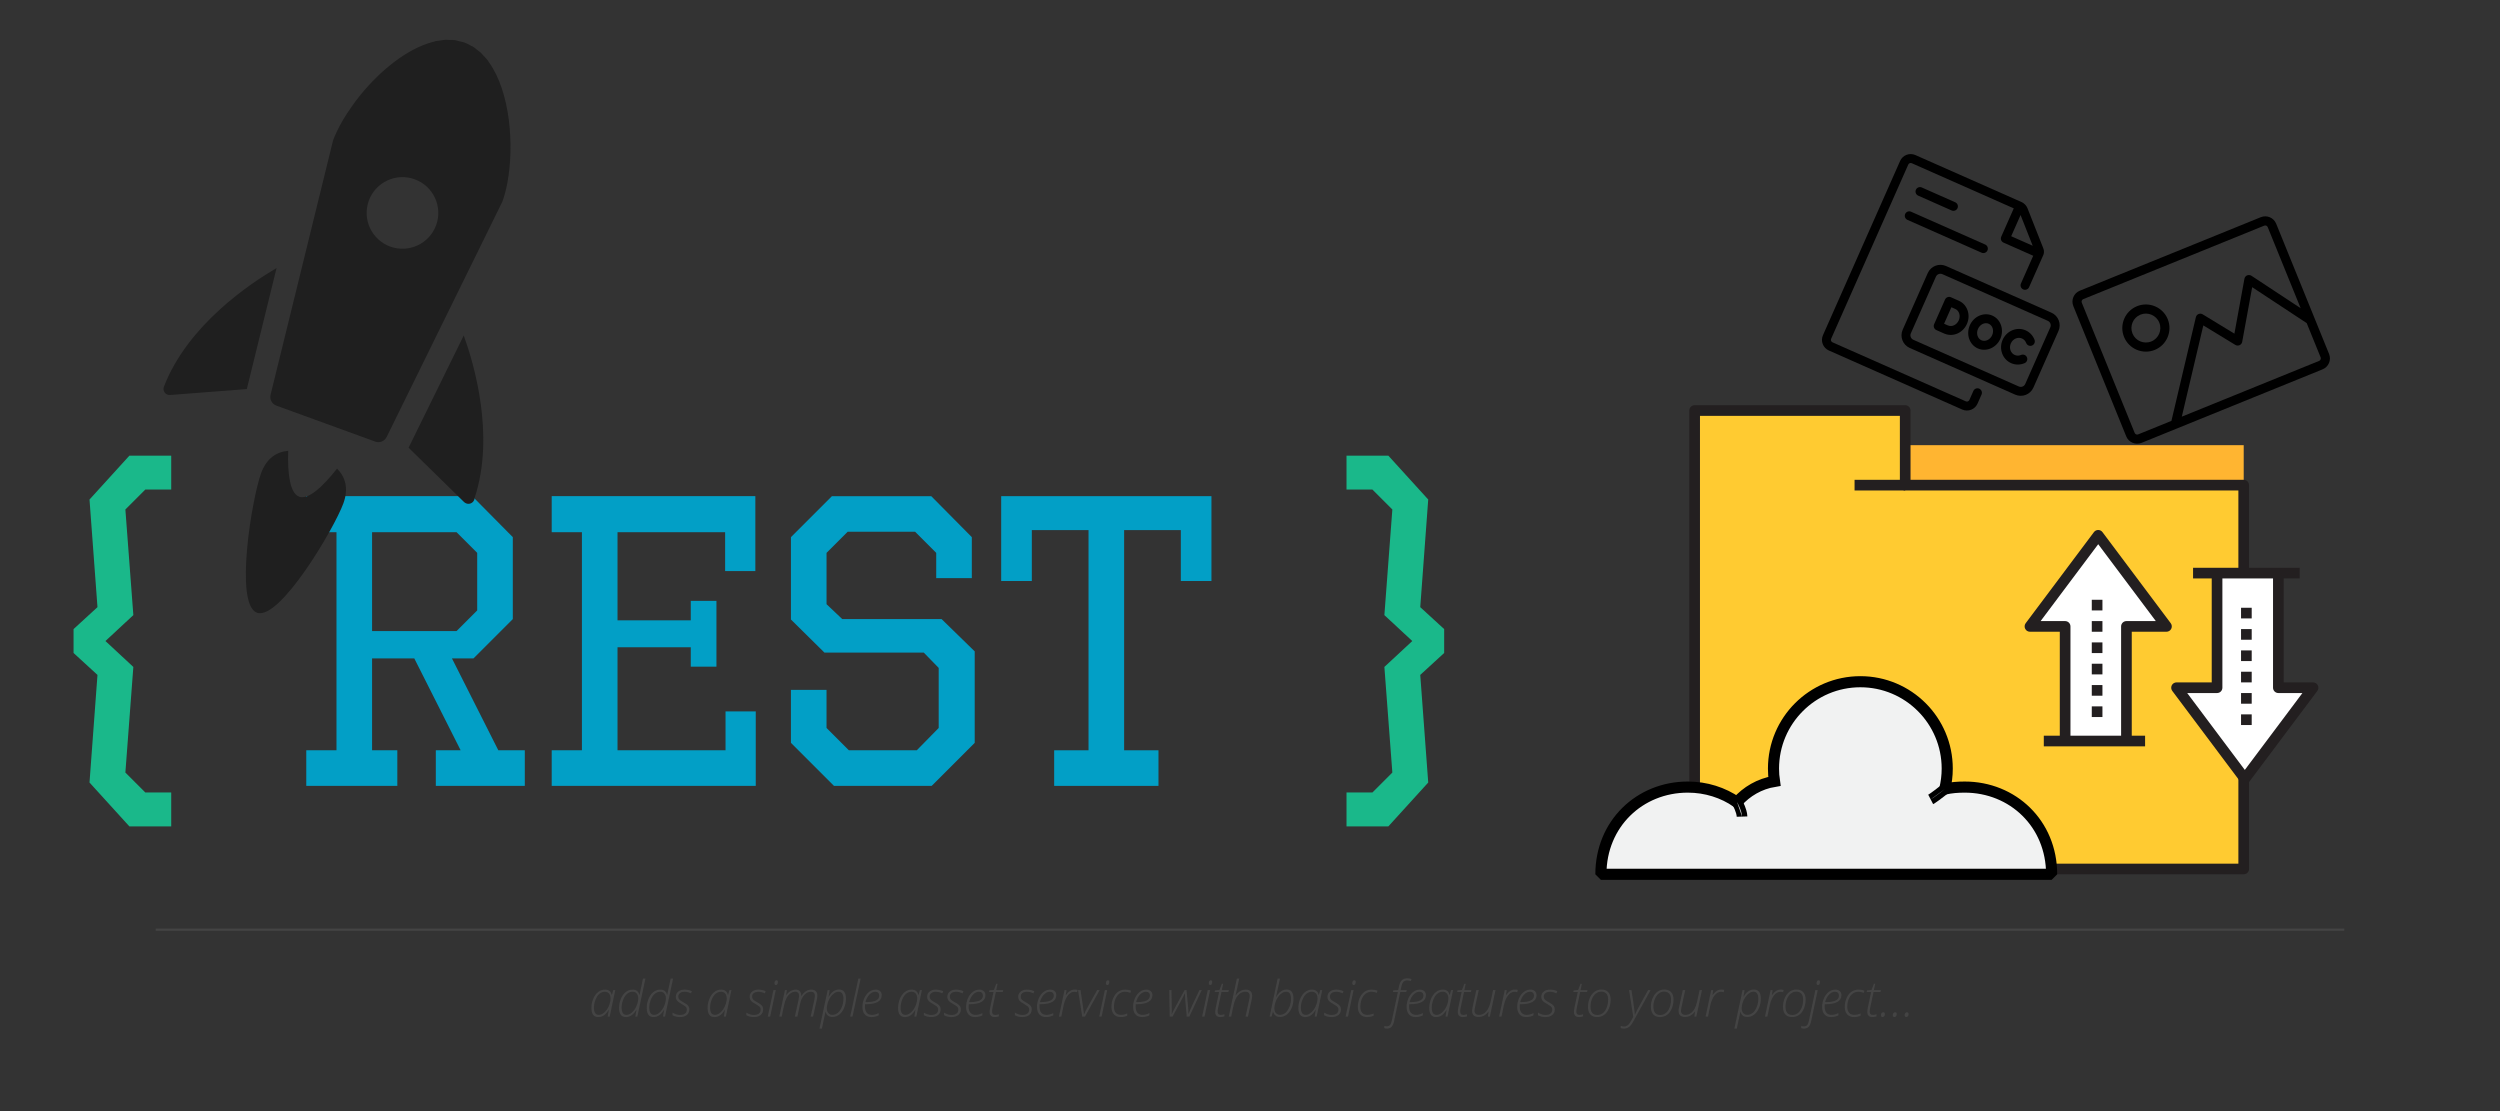 <?xml version="1.0" encoding="UTF-8" standalone="no"?><!DOCTYPE svg PUBLIC "-//W3C//DTD SVG 1.1//EN" "http://www.w3.org/Graphics/SVG/1.1/DTD/svg11.dtd"><svg width="100%" height="100%" viewBox="0 0 900 400" version="1.1" xmlns="http://www.w3.org/2000/svg" xmlns:xlink="http://www.w3.org/1999/xlink" xml:space="preserve" xmlns:serif="http://www.serif.com/" style="fill-rule:evenodd;clip-rule:evenodd;stroke-linecap:square;stroke-miterlimit:1.414;"><rect x="0" y="0" width="900" height="400" fill="#333333" stroke="none"/><g><g id="rest-smaller"><path d="M61.638,164.046l0,12.197l-9.327,0l-7.174,7.174l2.869,38.025l-10.043,9.327l10.043,9.327l-2.869,38.025l7.174,7.174l9.327,0l0,12.197l-15.067,0l-14.348,-15.784l2.87,-38.742l-8.61,-7.892l0,-8.61l8.61,-7.892l-2.87,-38.743l14.348,-15.783l15.067,0Z" style="fill:#1ab88a;"/><path d="M484.744,164.046l0,12.197l9.327,0l7.174,7.174l-2.87,38.025l10.045,9.327l-10.045,9.327l2.87,38.025l-7.174,7.174l-9.327,0l0,12.197l15.066,0l14.35,-15.784l-2.87,-38.742l8.609,-7.892l0,-8.61l-8.609,-7.892l2.87,-38.743l-14.35,-15.783l-15.066,0Z" style="fill:#1ab88a;"/><path d="M184.61,193.369l0,29.503l-14.156,14.155l-7.748,0l16.688,33.078l9.536,0l0,12.815l-32.035,0l0,-12.815l8.94,0l-16.689,-33.078l-15.197,0l0,33.078l9.089,0l0,12.815l-32.782,0l0,-12.815l10.878,0l0,-78.524l-10.878,0l0,-12.963l59.751,0l14.603,14.751Zm-50.661,-1.788l0,35.612l30.396,0l7.45,-7.45l0,-20.711l-7.45,-7.451l-30.396,0Z" style="fill:#029fc6;fill-rule:nonzero;"/><path d="M271.924,205.587l-10.877,0l0,-14.006l-38.74,0l0,31.737l26.373,0l0,-7.003l9.238,0l0,23.692l-9.238,0l0,-7.003l-26.373,0l0,37.101l38.889,0l0,-14.005l10.878,0l0,26.82l-73.458,0l0,-12.815l10.877,0l0,-78.524l-10.877,0l0,-12.963l73.308,0l0,26.969Z" style="fill:#029fc6;fill-rule:nonzero;"/><path d="M349.853,193.369l0,14.751l-12.814,0l0,-9.088l-7.599,-7.6l-24.288,0l-7.599,7.6l0,18.475l5.662,5.365l35.761,0l11.92,11.622l0,32.93l-15.497,15.496l-35.164,0l-15.496,-15.496l0,-19.073l12.814,0l0,13.709l8.046,8.045l24.437,0l7.897,-8.045l0,-21.606l-5.364,-5.513l-35.761,0l-12.069,-11.92l0,-29.652l14.751,-14.751l35.761,0l14.602,14.751Z" style="fill:#029fc6;fill-rule:nonzero;"/><path d="M436.125,209.164l-11.026,0l0,-18.328l-20.413,0l0,79.269l12.367,0l0,12.815l-37.549,0l0,-12.815l12.368,0l0,-79.269l-20.414,0l0,18.328l-11.026,0l0,-30.546l75.693,0l0,30.546Z" style="fill:#029fc6;fill-rule:nonzero;"/></g><g id="rocket"><path d="M99.561,96.496c-9.42,5.488 -32.014,20.525 -40.555,42.725c-0.269,0.701 -0.158,1.498 0.283,2.103c0.264,0.35 0.624,0.609 1.018,0.753c0.288,0.106 0.605,0.144 0.922,0.125l27.645,-2.141c0.024,-0.091 0.019,-0.187 0.048,-0.274l10.639,-43.291Z" style="fill:#1f1f1f;fill-rule:nonzero;"/><path d="M170.867,179.267c7.446,-22.57 -0.298,-48.52 -3.918,-58.492l-19.771,40.224c-0.024,0.067 -0.058,0.1 -0.091,0.168l19.944,19.54c0.225,0.226 0.504,0.394 0.787,0.499c0.038,0.029 0.067,0.039 0.077,0.039c1.142,0.413 2.41,-0.178 2.823,-1.311c0.096,-0.226 0.129,-0.451 0.149,-0.667Z" style="fill:#1f1f1f;fill-rule:nonzero;"/><path d="M182.653,65.822c2.502,-13.338 1.1,-32.633 -6.64,-43.426c-0.187,-0.25 -0.336,-0.533 -0.513,-0.773c-0.471,-0.6 -0.985,-1.104 -1.493,-1.637c-0.308,-0.327 -0.601,-0.716 -0.918,-1.023c-0.364,-0.331 -0.768,-0.576 -1.142,-0.883c-0.523,-0.423 -1.042,-0.884 -1.604,-1.244c-0.264,-0.163 -0.571,-0.259 -0.835,-0.403c-0.739,-0.413 -1.484,-0.826 -2.29,-1.119c-0.581,-0.211 -1.181,-0.302 -1.791,-0.446c-0.523,-0.125 -1.042,-0.312 -1.584,-0.399c-0.845,-0.11 -1.705,-0.11 -2.579,-0.105c-0.297,0 -0.59,-0.053 -0.893,-0.039c-0.701,0.039 -1.392,0.183 -2.088,0.288c-0.499,0.077 -0.979,0.092 -1.474,0.202c-0.298,0.062 -0.595,0.187 -0.903,0.264c-9.275,2.377 -18.868,10.231 -26.007,18.94c-1.2,1.45 -2.295,2.939 -3.332,4.417c-2.175,3.087 -4.028,6.16 -5.372,9.055c-0.505,1.066 -0.937,2.098 -1.302,3.102l-22.454,91.398c-0.485,1.676 0.413,3.438 2.04,4.033l35.61,12.953c1.642,0.6 3.461,-0.177 4.162,-1.771l41.621,-84.653c0.715,-1.969 1.306,-4.239 1.781,-6.731Zm-42.173,22.944c-6.687,-2.434 -10.139,-9.828 -7.705,-16.52c2.434,-6.688 9.832,-10.14 16.535,-7.697c6.678,2.435 10.135,9.828 7.701,16.516c-2.444,6.683 -9.838,10.126 -16.531,7.701Z" style="fill:#1f1f1f;fill-rule:nonzero;"/><path d="M121.343,168.69c-5.19,6.611 -10.351,11.316 -13.635,10.116c-3.293,-1.2 -4.23,-8.109 -3.956,-16.521c-4.287,0.404 -7.821,2.756 -9.78,8.128c-3.264,8.974 -9.659,47.166 -1.469,50.157c8.186,2.972 27.851,-30.39 31.116,-39.364c1.949,-5.372 0.739,-9.448 -2.276,-12.516Z" style="fill:#1f1f1f;fill-rule:nonzero;"/></g><g><rect x="685.873" y="160.261" width="121.861" height="17.271" style="fill:#ffb531;fill-rule:nonzero;"/><path d="M685.873,174.653l0,-26.867l-75.803,0l0,165.041l197.665,0l0,-138.174l-121.862,0Z" style="fill:#ffcb31;fill-rule:nonzero;"/><path d="M685.873,174.653l1.92,0l0,-26.867c0,-0.505 -0.205,-0.999 -0.563,-1.357c-0.357,-0.357 -0.852,-0.562 -1.357,-0.562l-75.803,0c-0.505,0 -1,0.205 -1.357,0.562c-0.357,0.358 -0.562,0.852 -0.562,1.357l0,165.041c0,0.505 0.205,0.999 0.562,1.356c0.357,0.358 0.852,0.563 1.357,0.563l197.664,0c0.506,0 1,-0.205 1.357,-0.563c0.358,-0.357 0.562,-0.851 0.562,-1.356l0,-138.174c0,-0.505 -0.204,-0.999 -0.562,-1.357c-0.357,-0.357 -0.851,-0.562 -1.356,-0.562l-121.862,0l0,1.919l1.92,0l-1.92,0l0,1.919l119.942,0l0,134.336l-193.826,0l0,-125.345l0,-11.199l0,-24.659l71.965,0l0,24.948c0,0.506 0.205,1 0.562,1.357c0.357,0.357 0.852,0.562 1.357,0.562l0,-1.919Z" style="fill:#231f20;fill-rule:nonzero;"/><path d="M685.873,172.734l-18.231,0l0,3.838l18.231,0" style="fill:#231f20;fill-rule:nonzero;"/><path d="M765.515,266.769l0,-41.26l14.413,0l-24.575,-32.796l-24.573,32.796l12.666,0l0,41.26" style="fill:#fff;fill-rule:nonzero;"/><path d="M767.434,266.769l0,-39.341l12.494,0c0.729,0 1.391,-0.409 1.716,-1.061c0.327,-0.651 0.257,-1.426 -0.18,-2.009l-24.575,-32.796c-0.361,-0.482 -0.933,-0.768 -1.536,-0.768c-0.602,0 -1.174,0.286 -1.536,0.768l-24.573,32.796c-0.436,0.583 -0.506,1.358 -0.18,2.009c0.325,0.652 0.988,1.061 1.716,1.061l10.746,0l0,39.341l3.839,0l0,-41.26c0,-0.505 -0.205,-1 -0.563,-1.357c-0.357,-0.358 -0.851,-0.562 -1.356,-0.562l-8.83,0l20.737,-27.676l20.739,27.675l-10.577,0.001c-0.506,0 -1,0.204 -1.357,0.562c-0.357,0.357 -0.562,0.852 -0.562,1.357l0,41.26l3.838,0Z" style="fill:#231f20;fill-rule:nonzero;"/><path d="M798.139,206.318l0,41.26l-14.585,0l24.575,32.796l24.573,-32.796l-12.494,0l0,-41.26" style="fill:#fff;fill-rule:nonzero;"/><path d="M796.22,206.318l0,39.341l-12.666,0c-0.729,0 -1.391,0.409 -1.716,1.061c-0.327,0.651 -0.257,1.426 0.18,2.009l24.575,32.795c0.361,0.483 0.933,0.769 1.536,0.769c0.602,0 1.174,-0.286 1.536,-0.769l24.572,-32.795c0.437,-0.583 0.507,-1.358 0.181,-2.009c-0.326,-0.652 -0.988,-1.061 -1.716,-1.061l-10.575,0l0,-39.341l-3.838,0l0,41.26c0,0.505 0.205,1 0.562,1.357c0.358,0.357 0.852,0.562 1.357,0.562l8.658,0l-20.737,27.676l-20.739,-27.676l10.749,0c0.505,0 0.999,-0.205 1.357,-0.562c0.357,-0.357 0.562,-0.852 0.562,-1.357l0,-41.26l-3.838,0Z" style="fill:#231f20;fill-rule:nonzero;"/><path d="M789.503,208.237l38.382,0l0,-3.838l-38.382,0" style="fill:#231f20;fill-rule:nonzero;"/><path d="M735.769,268.688l36.463,0l0,-3.838l-36.463,0" style="fill:#231f20;fill-rule:nonzero;"/><path d="M810.613,261.011l0,-3.838l-3.838,0l0,3.838l3.838,0Zm0,-7.675l0,-3.839l-3.838,0l0,3.839l3.838,0Zm0,-7.677l0,-3.838l-3.838,0l0,3.838l3.838,0Zm0,-7.676l0,-3.838l-3.838,0l0,3.838l3.838,0Zm0,-7.677l0,-3.838l-3.838,0l0,3.838l3.838,0Zm0,-7.676l0,-3.838l-3.838,0l0,3.838l3.838,0Z" style="fill:#231f20;fill-rule:nonzero;"/><path d="M756.879,258.133l0,-3.838l-3.839,0l0,3.838l3.839,0Zm0,-7.676l0,-3.838l-3.839,0l0,3.838l3.839,0Zm0,-7.676l0,-3.839l-3.839,0l0,3.839l3.839,0Zm0,-7.677l0,-3.838l-3.839,0l0,3.838l3.839,0Zm0,-7.676l0,-3.838l-3.839,0l0,3.838l3.839,0Zm0,-7.676l0,-3.838l-3.839,0l0,3.838l3.839,0Z" style="fill:#231f20;fill-rule:nonzero;"/><g><path d="M607.596,283.352c6.588,0 12.696,1.976 17.74,5.462c3.422,-3.891 8.125,-6.637 13.461,-7.525c-0.222,-1.497 -0.337,-3.036 -0.337,-4.594c0,-17.27 14.002,-31.276 31.27,-31.276c17.269,0 31.273,13.994 31.273,31.266c0,2.548 -0.315,5.017 -0.889,7.385c2.311,-0.547 4.724,-0.718 7.206,-0.718c17.271,0 31.269,13.162 31.269,31.394l-162.265,0c0,-18.232 13.998,-31.394 31.272,-31.394Z" style="fill:#f1f2f2;fill-rule:nonzero;stroke:#000;stroke-width:4px;"/><path d="M698.914,282.573c0,0 -0.055,0.045 -0.16,0.128c-0.366,0.291 -1.31,1.037 -2.284,1.769c-0.486,0.366 -0.979,0.729 -1.404,1.024c-0.211,0.148 -0.405,0.279 -0.566,0.382c-0.16,0.103 -0.291,0.179 -0.346,0.207l1.773,3.404c0.25,-0.131 0.483,-0.275 0.739,-0.441c0.444,-0.289 0.941,-0.643 1.454,-1.019c1.53,-1.125 3.184,-2.45 3.195,-2.459l-2.401,-2.995Z" style="fill-rule:nonzero;"/><path d="M623.68,289.72c0.025,0.042 0.423,0.739 0.803,1.637c0.19,0.448 0.375,0.946 0.509,1.421c0.136,0.475 0.215,0.93 0.224,1.258l3.837,-0.122c-0.028,-0.796 -0.185,-1.544 -0.386,-2.245c-0.303,-1.049 -0.714,-1.993 -1.051,-2.695c-0.338,-0.702 -0.604,-1.158 -0.623,-1.191l-3.313,1.937Z" style="fill-rule:nonzero;"/></g><path d="M700.114,284.07c0,0 -3.821,3.063 -5.073,3.715" style="fill:#d1d3d4;fill-rule:nonzero;"/><path d="M625.336,288.751c0,0 1.726,2.953 1.798,5.224" style="fill:#d1d3d4;fill-rule:nonzero;"/></g></g><rect id="hr" x="56.06" y="334.281" width="787.881" height="0.786" style="fill:#444;"/><path id="slogan-auth" d="M217.775,356.265c1.36,0 2.177,0.642 2.453,1.925l0.052,0l0.519,-1.775l0.703,0l-2.013,9.554l-0.72,0l0.395,-2.409l-0.053,0c-0.492,0.832 -1.04,1.471 -1.643,1.916c-0.604,0.446 -1.298,0.668 -2.083,0.668c-1.647,0 -2.47,-1.095 -2.47,-3.287c0,-1.154 0.22,-2.256 0.659,-3.304c0.44,-1.049 1.027,-1.859 1.762,-2.431c0.736,-0.571 1.549,-0.857 2.439,-0.857Zm-2.188,9.088c0.521,0 1.041,-0.181 1.56,-0.545c0.519,-0.363 0.984,-0.849 1.397,-1.459c0.414,-0.609 0.728,-1.283 0.945,-2.021c0.217,-0.738 0.325,-1.362 0.325,-1.872c0,-0.463 -0.076,-0.878 -0.228,-1.244c-0.152,-0.366 -0.378,-0.656 -0.677,-0.87c-0.299,-0.214 -0.671,-0.321 -1.116,-0.321c-0.727,0 -1.383,0.241 -1.969,0.721c-0.586,0.481 -1.066,1.2 -1.441,2.158c-0.375,0.958 -0.563,1.911 -0.563,2.861c0,0.89 0.147,1.545 0.44,1.964c0.293,0.419 0.735,0.628 1.327,0.628Z" style="fill:#444;fill-rule:nonzero;"/><path d="M227.733,356.265c1.348,0 2.165,0.642 2.453,1.925l0.035,0c0.07,-0.386 0.489,-2.352 1.257,-5.897l0.87,0l-2.901,13.676l-0.72,0l0.395,-2.409l-0.053,0c-1.013,1.723 -2.256,2.584 -3.726,2.584c-1.647,0 -2.47,-1.095 -2.47,-3.287c0,-1.131 0.21,-2.215 0.628,-3.252c0.419,-1.037 0.998,-1.853 1.736,-2.447c0.739,-0.595 1.571,-0.893 2.496,-0.893Zm-2.188,9.088c0.521,0 1.044,-0.183 1.569,-0.549c0.524,-0.366 0.993,-0.858 1.406,-1.477c0.413,-0.618 0.725,-1.294 0.936,-2.03c0.211,-0.735 0.316,-1.349 0.316,-1.841c0,-0.738 -0.18,-1.329 -0.54,-1.771c-0.36,-0.442 -0.854,-0.664 -1.481,-0.664c-0.727,0 -1.383,0.244 -1.969,0.73c-0.586,0.486 -1.066,1.197 -1.441,2.131c-0.375,0.935 -0.563,1.894 -0.563,2.879c0,1.728 0.589,2.592 1.767,2.592Z" style="fill:#444;fill-rule:nonzero;"/><path d="M237.691,356.265c1.348,0 2.165,0.642 2.453,1.925l0.035,0c0.07,-0.386 0.489,-2.352 1.257,-5.897l0.87,0l-2.901,13.676l-0.72,0l0.395,-2.409l-0.053,0c-1.013,1.723 -2.256,2.584 -3.726,2.584c-1.647,0 -2.47,-1.095 -2.47,-3.287c0,-1.131 0.21,-2.215 0.628,-3.252c0.419,-1.037 0.998,-1.853 1.736,-2.447c0.739,-0.595 1.571,-0.893 2.496,-0.893Zm-2.188,9.088c0.521,0 1.044,-0.183 1.569,-0.549c0.524,-0.366 0.993,-0.858 1.406,-1.477c0.413,-0.618 0.725,-1.294 0.936,-2.03c0.211,-0.735 0.316,-1.349 0.316,-1.841c0,-0.738 -0.18,-1.329 -0.54,-1.771c-0.36,-0.442 -0.854,-0.664 -1.481,-0.664c-0.727,0 -1.383,0.244 -1.969,0.73c-0.586,0.486 -1.066,1.197 -1.441,2.131c-0.375,0.935 -0.563,1.894 -0.563,2.879c0,1.728 0.589,2.592 1.767,2.592Z" style="fill:#444;fill-rule:nonzero;"/><path d="M248.159,363.376c0,0.844 -0.302,1.516 -0.905,2.017c-0.604,0.501 -1.424,0.751 -2.461,0.751c-1.014,0 -1.907,-0.219 -2.681,-0.659l0,-0.94c0.434,0.269 0.882,0.477 1.345,0.624c0.463,0.146 0.897,0.22 1.301,0.22c0.808,0 1.427,-0.169 1.854,-0.506c0.428,-0.337 0.642,-0.816 0.642,-1.437c0,-0.246 -0.046,-0.463 -0.136,-0.65c-0.091,-0.188 -0.238,-0.368 -0.44,-0.541c-0.202,-0.173 -0.59,-0.423 -1.164,-0.751c-0.868,-0.469 -1.453,-0.895 -1.758,-1.279c-0.305,-0.384 -0.457,-0.851 -0.457,-1.402c0,-0.75 0.288,-1.364 0.866,-1.841c0.577,-0.478 1.337,-0.717 2.28,-0.717c0.44,0 0.904,0.052 1.393,0.154c0.49,0.103 0.901,0.239 1.235,0.409l-0.307,0.773c-0.797,-0.375 -1.571,-0.562 -2.321,-0.562c-0.679,0 -1.224,0.155 -1.634,0.466c-0.411,0.31 -0.616,0.715 -0.616,1.213c0,0.322 0.05,0.58 0.15,0.773c0.099,0.193 0.277,0.394 0.531,0.602c0.255,0.208 0.605,0.432 1.051,0.672c0.668,0.37 1.141,0.673 1.419,0.91c0.279,0.237 0.484,0.491 0.615,0.76c0.132,0.27 0.198,0.583 0.198,0.941Z" style="fill:#444;fill-rule:nonzero;"/><path d="M259.594,356.265c1.359,0 2.177,0.642 2.452,1.925l0.053,0l0.518,-1.775l0.703,0l-2.012,9.554l-0.721,0l0.395,-2.409l-0.052,0c-0.492,0.832 -1.04,1.471 -1.644,1.916c-0.603,0.446 -1.298,0.668 -2.083,0.668c-1.646,0 -2.47,-1.095 -2.47,-3.287c0,-1.154 0.22,-2.256 0.66,-3.304c0.439,-1.049 1.026,-1.859 1.762,-2.431c0.735,-0.571 1.548,-0.857 2.439,-0.857Zm-2.189,9.088c0.522,0 1.042,-0.181 1.56,-0.545c0.519,-0.363 0.985,-0.849 1.398,-1.459c0.413,-0.609 0.728,-1.283 0.945,-2.021c0.216,-0.738 0.325,-1.362 0.325,-1.872c0,-0.463 -0.076,-0.878 -0.229,-1.244c-0.152,-0.366 -0.378,-0.656 -0.676,-0.87c-0.299,-0.214 -0.671,-0.321 -1.117,-0.321c-0.726,0 -1.382,0.241 -1.968,0.721c-0.586,0.481 -1.067,1.2 -1.442,2.158c-0.375,0.958 -0.562,1.911 -0.562,2.861c0,0.89 0.146,1.545 0.439,1.964c0.293,0.419 0.735,0.628 1.327,0.628Z" style="fill:#444;fill-rule:nonzero;"/><path d="M274.737,363.376c0,0.844 -0.301,1.516 -0.905,2.017c-0.603,0.501 -1.424,0.751 -2.461,0.751c-1.014,0 -1.907,-0.219 -2.681,-0.659l0,-0.94c0.434,0.269 0.882,0.477 1.345,0.624c0.463,0.146 0.897,0.22 1.301,0.22c0.809,0 1.427,-0.169 1.854,-0.506c0.428,-0.337 0.642,-0.816 0.642,-1.437c0,-0.246 -0.045,-0.463 -0.136,-0.65c-0.091,-0.188 -0.238,-0.368 -0.44,-0.541c-0.202,-0.173 -0.59,-0.423 -1.164,-0.751c-0.867,-0.469 -1.453,-0.895 -1.758,-1.279c-0.305,-0.384 -0.457,-0.851 -0.457,-1.402c0,-0.75 0.289,-1.364 0.866,-1.841c0.577,-0.478 1.337,-0.717 2.28,-0.717c0.44,0 0.904,0.052 1.394,0.154c0.489,0.103 0.9,0.239 1.234,0.409l-0.307,0.773c-0.797,-0.375 -1.571,-0.562 -2.321,-0.562c-0.679,0 -1.224,0.155 -1.634,0.466c-0.41,0.31 -0.616,0.715 -0.616,1.213c0,0.322 0.05,0.58 0.15,0.773c0.099,0.193 0.277,0.394 0.532,0.602c0.254,0.208 0.605,0.432 1.05,0.672c0.668,0.37 1.141,0.673 1.419,0.91c0.279,0.237 0.484,0.491 0.616,0.76c0.131,0.27 0.197,0.583 0.197,0.941Z" style="fill:#444;fill-rule:nonzero;"/><path d="M277.269,365.969l-0.862,0l2.031,-9.554l0.843,0l-2.012,9.554Zm1.546,-12.006c0,-0.323 0.065,-0.58 0.194,-0.774c0.129,-0.193 0.304,-0.29 0.527,-0.29c0.334,0 0.501,0.211 0.501,0.633c0,0.334 -0.064,0.598 -0.193,0.791c-0.129,0.193 -0.296,0.29 -0.501,0.29c-0.17,0 -0.301,-0.057 -0.391,-0.171c-0.091,-0.115 -0.137,-0.274 -0.137,-0.479Z" style="fill:#444;fill-rule:nonzero;"/><path d="M286.163,365.969l1.292,-5.924c0.147,-0.733 0.22,-1.207 0.22,-1.424c0,-1.066 -0.451,-1.6 -1.354,-1.6c-0.621,0 -1.207,0.198 -1.758,0.594c-0.55,0.395 -1.016,0.947 -1.397,1.656c-0.381,0.709 -0.674,1.55 -0.879,2.523l-0.879,4.175l-0.861,0l2.03,-9.554l0.703,0l-0.29,1.846l0.053,0c0.469,-0.663 1,-1.161 1.595,-1.495c0.595,-0.334 1.217,-0.501 1.868,-0.501c0.621,0 1.098,0.197 1.432,0.589c0.334,0.393 0.51,0.964 0.528,1.714l0.053,0c0.451,-0.756 0.981,-1.328 1.59,-1.718c0.61,-0.39 1.26,-0.585 1.952,-0.585c0.685,0 1.22,0.181 1.604,0.541c0.383,0.36 0.575,0.877 0.575,1.551c0,0.17 -0.007,0.336 -0.022,0.497c-0.014,0.161 -0.072,0.511 -0.171,1.05l-1.336,6.065l-0.879,0l1.31,-5.977c0.146,-0.703 0.219,-1.219 0.219,-1.547c0,-0.451 -0.126,-0.801 -0.378,-1.05c-0.252,-0.249 -0.6,-0.374 -1.045,-0.374c-0.92,0 -1.733,0.403 -2.439,1.209c-0.707,0.805 -1.2,1.868 -1.481,3.186l-0.958,4.553l-0.897,0Z" style="fill:#444;fill-rule:nonzero;"/><path d="M299.681,366.109c-1.348,0 -2.165,-0.641 -2.452,-1.925l-0.036,0c-0.076,0.422 -0.512,2.458 -1.309,6.109l-0.87,0l2.953,-13.878l0.721,0l-0.396,2.408l0.053,0c0.533,-0.896 1.106,-1.553 1.718,-1.969c0.612,-0.416 1.282,-0.624 2.008,-0.624c0.791,0 1.401,0.271 1.828,0.813c0.428,0.542 0.642,1.37 0.642,2.483c0,1.143 -0.211,2.23 -0.633,3.261c-0.422,1.031 -1,1.843 -1.736,2.435c-0.735,0.591 -1.566,0.887 -2.491,0.887Zm2.197,-9.088c-0.51,0 -1.02,0.172 -1.529,0.514c-0.51,0.343 -0.983,0.834 -1.42,1.473c-0.436,0.638 -0.76,1.334 -0.971,2.087c-0.211,0.753 -0.316,1.364 -0.316,1.833c0,0.732 0.18,1.319 0.54,1.762c0.36,0.442 0.854,0.663 1.481,0.663c0.727,0 1.386,-0.246 1.978,-0.738c0.591,-0.492 1.072,-1.205 1.441,-2.14c0.369,-0.935 0.554,-1.888 0.554,-2.861c0,-1.728 -0.586,-2.593 -1.758,-2.593Z" style="fill:#444;fill-rule:nonzero;"/><path d="M306.896,365.969l-0.826,0l2.936,-13.676l0.826,0l-2.936,13.676Z" style="fill:#444;fill-rule:nonzero;"/><path d="M313.699,366.144c-1.013,0 -1.804,-0.32 -2.373,-0.962c-0.568,-0.642 -0.852,-1.537 -0.852,-2.685c0,-1.061 0.208,-2.077 0.624,-3.05c0.416,-0.973 0.988,-1.746 1.718,-2.32c0.729,-0.574 1.534,-0.862 2.413,-0.862c0.667,0 1.201,0.179 1.599,0.537c0.399,0.357 0.598,0.843 0.598,1.459c0,1.06 -0.479,1.869 -1.437,2.425c-0.958,0.557 -2.381,0.835 -4.267,0.835l-0.29,0c-0.036,0.258 -0.053,0.545 -0.053,0.862c0,0.966 0.217,1.703 0.65,2.21c0.434,0.507 1.058,0.76 1.872,0.76c0.774,0 1.582,-0.213 2.426,-0.641l0,0.826c-0.82,0.404 -1.696,0.606 -2.628,0.606Zm1.424,-9.123c-0.768,0 -1.481,0.339 -2.14,1.015c-0.659,0.677 -1.135,1.581 -1.428,2.712l0.43,0c3.03,0 4.544,-0.791 4.544,-2.373c0,-0.393 -0.127,-0.716 -0.382,-0.971c-0.255,-0.255 -0.596,-0.383 -1.024,-0.383Z" style="fill:#444;fill-rule:nonzero;"/><path d="M328.166,356.265c1.359,0 2.177,0.642 2.452,1.925l0.053,0l0.518,-1.775l0.704,0l-2.013,9.554l-0.721,0l0.396,-2.409l-0.053,0c-0.492,0.832 -1.04,1.471 -1.644,1.916c-0.603,0.446 -1.297,0.668 -2.083,0.668c-1.646,0 -2.469,-1.095 -2.469,-3.287c0,-1.154 0.219,-2.256 0.659,-3.304c0.439,-1.049 1.027,-1.859 1.762,-2.431c0.735,-0.571 1.548,-0.857 2.439,-0.857Zm-2.188,9.088c0.521,0 1.041,-0.181 1.56,-0.545c0.518,-0.363 0.984,-0.849 1.397,-1.459c0.413,-0.609 0.728,-1.283 0.945,-2.021c0.217,-0.738 0.325,-1.362 0.325,-1.872c0,-0.463 -0.076,-0.878 -0.228,-1.244c-0.153,-0.366 -0.378,-0.656 -0.677,-0.87c-0.299,-0.214 -0.671,-0.321 -1.116,-0.321c-0.727,0 -1.383,0.241 -1.969,0.721c-0.586,0.481 -1.067,1.2 -1.442,2.158c-0.375,0.958 -0.562,1.911 -0.562,2.861c0,0.89 0.146,1.545 0.439,1.964c0.293,0.419 0.736,0.628 1.328,0.628Z" style="fill:#444;fill-rule:nonzero;"/><path d="M338.634,363.376c0,0.844 -0.302,1.516 -0.905,2.017c-0.604,0.501 -1.424,0.751 -2.461,0.751c-1.014,0 -1.908,-0.219 -2.681,-0.659l0,-0.94c0.434,0.269 0.882,0.477 1.345,0.624c0.463,0.146 0.896,0.22 1.3,0.22c0.809,0 1.427,-0.169 1.855,-0.506c0.428,-0.337 0.642,-0.816 0.642,-1.437c0,-0.246 -0.046,-0.463 -0.137,-0.65c-0.091,-0.188 -0.237,-0.368 -0.439,-0.541c-0.202,-0.173 -0.591,-0.423 -1.165,-0.751c-0.867,-0.469 -1.453,-0.895 -1.758,-1.279c-0.304,-0.384 -0.457,-0.851 -0.457,-1.402c0,-0.75 0.289,-1.364 0.866,-1.841c0.577,-0.478 1.338,-0.717 2.281,-0.717c0.439,0 0.904,0.052 1.393,0.154c0.489,0.103 0.901,0.239 1.235,0.409l-0.308,0.773c-0.797,-0.375 -1.57,-0.562 -2.32,-0.562c-0.68,0 -1.225,0.155 -1.635,0.466c-0.41,0.31 -0.615,0.715 -0.615,1.213c0,0.322 0.05,0.58 0.149,0.773c0.1,0.193 0.277,0.394 0.532,0.602c0.255,0.208 0.605,0.432 1.05,0.672c0.668,0.37 1.141,0.673 1.42,0.91c0.278,0.237 0.483,0.491 0.615,0.76c0.132,0.27 0.198,0.583 0.198,0.941Z" style="fill:#444;fill-rule:nonzero;"/><path d="M345.902,363.376c0,0.844 -0.301,1.516 -0.905,2.017c-0.603,0.501 -1.424,0.751 -2.461,0.751c-1.014,0 -1.907,-0.219 -2.681,-0.659l0,-0.94c0.434,0.269 0.882,0.477 1.345,0.624c0.463,0.146 0.897,0.22 1.301,0.22c0.809,0 1.427,-0.169 1.854,-0.506c0.428,-0.337 0.642,-0.816 0.642,-1.437c0,-0.246 -0.045,-0.463 -0.136,-0.65c-0.091,-0.188 -0.237,-0.368 -0.44,-0.541c-0.202,-0.173 -0.59,-0.423 -1.164,-0.751c-0.867,-0.469 -1.453,-0.895 -1.758,-1.279c-0.305,-0.384 -0.457,-0.851 -0.457,-1.402c0,-0.75 0.289,-1.364 0.866,-1.841c0.577,-0.478 1.337,-0.717 2.28,-0.717c0.44,0 0.904,0.052 1.394,0.154c0.489,0.103 0.9,0.239 1.234,0.409l-0.307,0.773c-0.797,-0.375 -1.571,-0.562 -2.321,-0.562c-0.679,0 -1.224,0.155 -1.634,0.466c-0.41,0.31 -0.616,0.715 -0.616,1.213c0,0.322 0.05,0.58 0.15,0.773c0.1,0.193 0.277,0.394 0.532,0.602c0.255,0.208 0.605,0.432 1.05,0.672c0.668,0.37 1.141,0.673 1.419,0.91c0.279,0.237 0.484,0.491 0.616,0.76c0.131,0.27 0.197,0.583 0.197,0.941Z" style="fill:#444;fill-rule:nonzero;"/><path d="M351.026,366.144c-1.013,0 -1.804,-0.32 -2.373,-0.962c-0.568,-0.642 -0.852,-1.537 -0.852,-2.685c0,-1.061 0.208,-2.077 0.624,-3.05c0.416,-0.973 0.989,-1.746 1.718,-2.32c0.73,-0.574 1.534,-0.862 2.413,-0.862c0.668,0 1.201,0.179 1.599,0.537c0.399,0.357 0.598,0.843 0.598,1.459c0,1.06 -0.479,1.869 -1.437,2.425c-0.958,0.557 -2.38,0.835 -4.267,0.835l-0.29,0c-0.035,0.258 -0.053,0.545 -0.053,0.862c0,0.966 0.217,1.703 0.65,2.21c0.434,0.507 1.058,0.76 1.873,0.76c0.773,0 1.582,-0.213 2.425,-0.641l0,0.826c-0.82,0.404 -1.696,0.606 -2.628,0.606Zm1.424,-9.123c-0.767,0 -1.481,0.339 -2.14,1.015c-0.659,0.677 -1.135,1.581 -1.428,2.712l0.43,0c3.03,0 4.544,-0.791 4.544,-2.373c0,-0.393 -0.127,-0.716 -0.382,-0.971c-0.255,-0.255 -0.596,-0.383 -1.024,-0.383Z" style="fill:#444;fill-rule:nonzero;"/><path d="M361.16,356.415l-0.158,0.712l-2.487,0l-1.187,5.581c-0.129,0.58 -0.193,1.06 -0.193,1.441c0,0.815 0.369,1.222 1.107,1.222c0.399,0 0.844,-0.076 1.336,-0.229l0,0.756c-0.592,0.164 -1.09,0.246 -1.494,0.246c-0.58,0 -1.028,-0.159 -1.345,-0.479c-0.316,-0.319 -0.474,-0.783 -0.474,-1.393c0,-0.427 0.085,-1.031 0.255,-1.81l1.133,-5.335l-1.599,0l0.123,-0.589l1.617,-0.149l0.852,-2.224l0.484,0l-0.484,2.25l2.514,0Z" style="fill:#444;fill-rule:nonzero;"/><path d="M371.417,363.376c0,0.844 -0.302,1.516 -0.905,2.017c-0.604,0.501 -1.424,0.751 -2.461,0.751c-1.014,0 -1.907,-0.219 -2.681,-0.659l0,-0.94c0.434,0.269 0.882,0.477 1.345,0.624c0.463,0.146 0.896,0.22 1.301,0.22c0.808,0 1.426,-0.169 1.854,-0.506c0.428,-0.337 0.642,-0.816 0.642,-1.437c0,-0.246 -0.046,-0.463 -0.137,-0.65c-0.09,-0.188 -0.237,-0.368 -0.439,-0.541c-0.202,-0.173 -0.59,-0.423 -1.165,-0.751c-0.867,-0.469 -1.453,-0.895 -1.757,-1.279c-0.305,-0.384 -0.457,-0.851 -0.457,-1.402c0,-0.75 0.288,-1.364 0.865,-1.841c0.578,-0.478 1.338,-0.717 2.281,-0.717c0.44,0 0.904,0.052 1.393,0.154c0.489,0.103 0.901,0.239 1.235,0.409l-0.308,0.773c-0.796,-0.375 -1.57,-0.562 -2.32,-0.562c-0.68,0 -1.224,0.155 -1.635,0.466c-0.41,0.31 -0.615,0.715 -0.615,1.213c0,0.322 0.05,0.58 0.15,0.773c0.099,0.193 0.276,0.394 0.531,0.602c0.255,0.208 0.605,0.432 1.051,0.672c0.668,0.37 1.141,0.673 1.419,0.91c0.278,0.237 0.483,0.491 0.615,0.76c0.132,0.27 0.198,0.583 0.198,0.941Z" style="fill:#444;fill-rule:nonzero;"/><path d="M376.541,366.144c-1.014,0 -1.805,-0.32 -2.373,-0.962c-0.568,-0.642 -0.853,-1.537 -0.853,-2.685c0,-1.061 0.208,-2.077 0.624,-3.05c0.416,-0.973 0.989,-1.746 1.719,-2.32c0.729,-0.574 1.533,-0.862 2.412,-0.862c0.668,0 1.201,0.179 1.6,0.537c0.398,0.357 0.598,0.843 0.598,1.459c0,1.06 -0.479,1.869 -1.437,2.425c-0.958,0.557 -2.381,0.835 -4.268,0.835l-0.29,0c-0.035,0.258 -0.052,0.545 -0.052,0.862c0,0.966 0.216,1.703 0.65,2.21c0.434,0.507 1.058,0.76 1.872,0.76c0.774,0 1.582,-0.213 2.426,-0.641l0,0.826c-0.82,0.404 -1.696,0.606 -2.628,0.606Zm1.424,-9.123c-0.768,0 -1.481,0.339 -2.14,1.015c-0.659,0.677 -1.136,1.581 -1.429,2.712l0.431,0c3.029,0 4.544,-0.791 4.544,-2.373c0,-0.393 -0.127,-0.716 -0.382,-0.971c-0.255,-0.255 -0.596,-0.383 -1.024,-0.383Z" style="fill:#444;fill-rule:nonzero;"/><path d="M386.842,356.248c0.404,0 0.764,0.041 1.081,0.123l-0.185,0.817c-0.275,-0.088 -0.606,-0.132 -0.993,-0.132c-0.551,0 -1.075,0.188 -1.573,0.563c-0.498,0.375 -0.946,0.937 -1.345,1.687c-0.398,0.75 -0.691,1.562 -0.879,2.435l-0.879,4.228l-0.861,0l2.03,-9.554l0.703,0l-0.254,1.793l0.052,0c0.428,-0.551 0.788,-0.948 1.081,-1.191c0.293,-0.243 0.605,-0.432 0.936,-0.567c0.331,-0.135 0.693,-0.202 1.086,-0.202Z" style="fill:#444;fill-rule:nonzero;"/><path d="M389.61,365.969l-1.511,-9.554l0.887,0l0.95,6.46c0.152,0.967 0.249,1.711 0.29,2.232l0.052,0c0.299,-0.674 0.677,-1.424 1.134,-2.25l3.568,-6.442l0.897,0l-5.273,9.554l-0.994,0Z" style="fill:#444;fill-rule:nonzero;"/><path d="M396.58,365.969l-0.861,0l2.03,-9.554l0.844,0l-2.013,9.554Zm1.547,-12.006c0,-0.323 0.064,-0.58 0.193,-0.774c0.129,-0.193 0.305,-0.29 0.528,-0.29c0.334,0 0.501,0.211 0.501,0.633c0,0.334 -0.065,0.598 -0.194,0.791c-0.129,0.193 -0.296,0.29 -0.501,0.29c-0.17,0 -0.3,-0.057 -0.391,-0.171c-0.091,-0.115 -0.136,-0.274 -0.136,-0.479Z" style="fill:#444;fill-rule:nonzero;"/><path d="M403.418,366.144c-1.02,0 -1.824,-0.323 -2.413,-0.971c-0.588,-0.647 -0.883,-1.545 -0.883,-2.694c0,-1.131 0.215,-2.19 0.646,-3.177c0.431,-0.987 1.012,-1.74 1.745,-2.259c0.732,-0.518 1.582,-0.778 2.549,-0.778c0.785,0 1.491,0.126 2.118,0.378l-0.246,0.791c-0.627,-0.275 -1.266,-0.413 -1.916,-0.413c-0.756,0 -1.437,0.226 -2.044,0.677c-0.606,0.451 -1.082,1.102 -1.428,1.951c-0.346,0.85 -0.519,1.787 -0.519,2.813c0,0.926 0.216,1.639 0.646,2.14c0.431,0.501 1.042,0.751 1.833,0.751c0.416,0 0.801,-0.038 1.156,-0.114c0.354,-0.076 0.739,-0.211 1.155,-0.404l0,0.808c-0.679,0.334 -1.479,0.501 -2.399,0.501Z" style="fill:#444;fill-rule:nonzero;"/><path d="M411.144,366.144c-1.014,0 -1.805,-0.32 -2.373,-0.962c-0.569,-0.642 -0.853,-1.537 -0.853,-2.685c0,-1.061 0.208,-2.077 0.624,-3.05c0.416,-0.973 0.989,-1.746 1.718,-2.32c0.73,-0.574 1.534,-0.862 2.413,-0.862c0.668,0 1.201,0.179 1.599,0.537c0.399,0.357 0.598,0.843 0.598,1.459c0,1.06 -0.479,1.869 -1.437,2.425c-0.958,0.557 -2.38,0.835 -4.267,0.835l-0.29,0c-0.035,0.258 -0.053,0.545 -0.053,0.862c0,0.966 0.217,1.703 0.651,2.21c0.433,0.507 1.057,0.76 1.872,0.76c0.773,0 1.582,-0.213 2.425,-0.641l0,0.826c-0.82,0.404 -1.696,0.606 -2.627,0.606Zm1.423,-9.123c-0.767,0 -1.481,0.339 -2.14,1.015c-0.659,0.677 -1.135,1.581 -1.428,2.712l0.431,0c3.029,0 4.544,-0.791 4.544,-2.373c0,-0.393 -0.128,-0.716 -0.383,-0.971c-0.255,-0.255 -0.596,-0.383 -1.024,-0.383Z" style="fill:#444;fill-rule:nonzero;"/><path d="M427.219,365.969l-0.528,-6.03c-0.082,-1.312 -0.123,-2.091 -0.123,-2.338l-0.052,0c-0.2,0.539 -0.621,1.389 -1.266,2.549l-3.129,5.819l-1.028,0l-0.176,-9.554l0.809,0l0.114,7.216l-0.027,1.38l0.053,0c0.358,-0.786 0.797,-1.656 1.319,-2.611l3.278,-5.985l0.677,0l0.562,5.985c0.082,0.862 0.123,1.732 0.123,2.611l0.053,0l0.211,-0.537l0.888,-2.074l2.812,-5.985l0.844,0l-4.465,9.554l-0.949,0Z" style="fill:#444;fill-rule:nonzero;"/><path d="M433.626,365.969l-0.861,0l2.03,-9.554l0.844,0l-2.013,9.554Zm1.547,-12.006c0,-0.323 0.064,-0.58 0.193,-0.774c0.129,-0.193 0.305,-0.29 0.528,-0.29c0.334,0 0.501,0.211 0.501,0.633c0,0.334 -0.065,0.598 -0.194,0.791c-0.129,0.193 -0.296,0.29 -0.501,0.29c-0.17,0 -0.3,-0.057 -0.391,-0.171c-0.091,-0.115 -0.136,-0.274 -0.136,-0.479Z" style="fill:#444;fill-rule:nonzero;"/><path d="M442.371,356.415l-0.158,0.712l-2.487,0l-1.187,5.581c-0.129,0.58 -0.193,1.06 -0.193,1.441c0,0.815 0.369,1.222 1.107,1.222c0.399,0 0.844,-0.076 1.336,-0.229l0,0.756c-0.592,0.164 -1.09,0.246 -1.494,0.246c-0.58,0 -1.028,-0.159 -1.345,-0.479c-0.316,-0.319 -0.474,-0.783 -0.474,-1.393c0,-0.427 0.085,-1.031 0.254,-1.81l1.134,-5.335l-1.599,0l0.123,-0.589l1.617,-0.149l0.852,-2.224l0.484,0l-0.484,2.25l2.514,0Z" style="fill:#444;fill-rule:nonzero;"/><path d="M448.4,365.969l1.31,-6.082c0.123,-0.539 0.185,-0.997 0.185,-1.372c0,-0.468 -0.128,-0.834 -0.383,-1.098c-0.255,-0.264 -0.649,-0.396 -1.182,-0.396c-0.656,0 -1.273,0.197 -1.85,0.589c-0.577,0.393 -1.063,0.944 -1.459,1.653c-0.396,0.709 -0.699,1.546 -0.91,2.513l-0.896,4.193l-0.861,0l2.917,-13.676l0.844,0l-0.756,3.612c-0.257,1.172 -0.451,1.989 -0.58,2.452l0.053,0c0.457,-0.662 1.003,-1.176 1.639,-1.542c0.636,-0.366 1.308,-0.55 2.017,-0.55c0.727,0 1.289,0.191 1.688,0.572c0.398,0.381 0.597,0.917 0.597,1.608c0,0.41 -0.07,0.944 -0.21,1.6l-1.301,5.924l-0.862,0Z" style="fill:#444;fill-rule:nonzero;"/><path d="M460.802,366.109c-0.662,0 -1.207,-0.173 -1.635,-0.518c-0.428,-0.346 -0.712,-0.832 -0.853,-1.459l-0.052,0l-0.484,1.837l-0.703,0l2.874,-13.676l0.835,0c-0.767,3.68 -1.242,5.88 -1.424,6.6l0.053,0c0.545,-0.914 1.128,-1.586 1.749,-2.017c0.621,-0.43 1.298,-0.646 2.03,-0.646c1.647,0 2.47,1.099 2.47,3.296c0,1.19 -0.223,2.303 -0.668,3.34c-0.445,1.037 -1.034,1.837 -1.766,2.399c-0.733,0.563 -1.541,0.844 -2.426,0.844Zm2.197,-9.088c-0.533,0 -1.061,0.181 -1.582,0.541c-0.521,0.36 -0.992,0.857 -1.411,1.49c-0.419,0.632 -0.731,1.321 -0.936,2.065c-0.205,0.744 -0.307,1.348 -0.307,1.811c0,0.755 0.187,1.349 0.562,1.779c0.375,0.431 0.862,0.646 1.459,0.646c0.727,0 1.383,-0.243 1.969,-0.729c0.586,-0.486 1.066,-1.204 1.441,-2.153c0.375,-0.95 0.563,-1.902 0.563,-2.857c0,-0.891 -0.144,-1.545 -0.431,-1.964c-0.287,-0.419 -0.729,-0.629 -1.327,-0.629Z" style="fill:#444;fill-rule:nonzero;"/><path d="M472.28,356.265c1.36,0 2.177,0.642 2.452,1.925l0.053,0l0.519,-1.775l0.703,0l-2.013,9.554l-0.721,0l0.396,-2.409l-0.053,0c-0.492,0.832 -1.04,1.471 -1.643,1.916c-0.604,0.446 -1.298,0.668 -2.083,0.668c-1.647,0 -2.47,-1.095 -2.47,-3.287c0,-1.154 0.22,-2.256 0.659,-3.304c0.44,-1.049 1.027,-1.859 1.762,-2.431c0.736,-0.571 1.549,-0.857 2.439,-0.857Zm-2.188,9.088c0.521,0 1.041,-0.181 1.56,-0.545c0.518,-0.363 0.984,-0.849 1.397,-1.459c0.413,-0.609 0.728,-1.283 0.945,-2.021c0.217,-0.738 0.325,-1.362 0.325,-1.872c0,-0.463 -0.076,-0.878 -0.228,-1.244c-0.153,-0.366 -0.378,-0.656 -0.677,-0.87c-0.299,-0.214 -0.671,-0.321 -1.116,-0.321c-0.727,0 -1.383,0.241 -1.969,0.721c-0.586,0.481 -1.066,1.2 -1.441,2.158c-0.375,0.958 -0.563,1.911 -0.563,2.861c0,0.89 0.147,1.545 0.44,1.964c0.293,0.419 0.735,0.628 1.327,0.628Z" style="fill:#444;fill-rule:nonzero;"/><path d="M482.748,363.376c0,0.844 -0.302,1.516 -0.905,2.017c-0.604,0.501 -1.424,0.751 -2.461,0.751c-1.014,0 -1.907,-0.219 -2.681,-0.659l0,-0.94c0.434,0.269 0.882,0.477 1.345,0.624c0.463,0.146 0.896,0.22 1.301,0.22c0.808,0 1.426,-0.169 1.854,-0.506c0.428,-0.337 0.642,-0.816 0.642,-1.437c0,-0.246 -0.046,-0.463 -0.136,-0.65c-0.091,-0.188 -0.238,-0.368 -0.44,-0.541c-0.202,-0.173 -0.59,-0.423 -1.164,-0.751c-0.868,-0.469 -1.454,-0.895 -1.758,-1.279c-0.305,-0.384 -0.457,-0.851 -0.457,-1.402c0,-0.75 0.288,-1.364 0.865,-1.841c0.578,-0.478 1.338,-0.717 2.281,-0.717c0.44,0 0.904,0.052 1.393,0.154c0.49,0.103 0.901,0.239 1.235,0.409l-0.308,0.773c-0.796,-0.375 -1.57,-0.562 -2.32,-0.562c-0.68,0 -1.224,0.155 -1.635,0.466c-0.41,0.31 -0.615,0.715 -0.615,1.213c0,0.322 0.05,0.58 0.15,0.773c0.099,0.193 0.276,0.394 0.531,0.602c0.255,0.208 0.605,0.432 1.051,0.672c0.668,0.37 1.141,0.673 1.419,0.91c0.278,0.237 0.483,0.491 0.615,0.76c0.132,0.27 0.198,0.583 0.198,0.941Z" style="fill:#444;fill-rule:nonzero;"/><path d="M485.279,365.969l-0.861,0l2.03,-9.554l0.844,0l-2.013,9.554Zm1.547,-12.006c0,-0.323 0.065,-0.58 0.194,-0.774c0.128,-0.193 0.304,-0.29 0.527,-0.29c0.334,0 0.501,0.211 0.501,0.633c0,0.334 -0.065,0.598 -0.194,0.791c-0.128,0.193 -0.295,0.29 -0.5,0.29c-0.17,0 -0.301,-0.057 -0.392,-0.171c-0.09,-0.115 -0.136,-0.274 -0.136,-0.479Z" style="fill:#444;fill-rule:nonzero;"/><path d="M492.117,366.144c-1.019,0 -1.824,-0.323 -2.412,-0.971c-0.589,-0.647 -0.884,-1.545 -0.884,-2.694c0,-1.131 0.216,-2.19 0.646,-3.177c0.431,-0.987 1.012,-1.74 1.745,-2.259c0.732,-0.518 1.582,-0.778 2.549,-0.778c0.785,0 1.491,0.126 2.118,0.378l-0.246,0.791c-0.627,-0.275 -1.266,-0.413 -1.916,-0.413c-0.756,0 -1.437,0.226 -2.044,0.677c-0.606,0.451 -1.082,1.102 -1.428,1.951c-0.346,0.85 -0.518,1.787 -0.518,2.813c0,0.926 0.215,1.639 0.646,2.14c0.43,0.501 1.041,0.751 1.832,0.751c0.416,0 0.801,-0.038 1.156,-0.114c0.354,-0.076 0.74,-0.211 1.156,-0.404l0,0.808c-0.68,0.334 -1.48,0.501 -2.4,0.501Z" style="fill:#444;fill-rule:nonzero;"/><path d="M499.245,370.293c-0.281,0 -0.58,-0.056 -0.896,-0.167l0,-0.791c0.31,0.094 0.603,0.14 0.879,0.14c0.515,0 0.908,-0.155 1.177,-0.465c0.27,-0.311 0.49,-0.856 0.659,-1.635l2.163,-10.248l-1.802,0l0.123,-0.589l1.802,-0.123l0.307,-1.406c0.205,-0.985 0.547,-1.7 1.024,-2.145c0.478,-0.445 1.144,-0.668 2,-0.668c0.427,0 0.914,0.091 1.459,0.273l-0.22,0.703c-0.51,-0.158 -0.941,-0.238 -1.292,-0.238c-0.563,0 -1.012,0.157 -1.349,0.471c-0.337,0.313 -0.585,0.836 -0.743,1.568l-0.307,1.442l2.179,0l-0.14,0.712l-2.18,0l-2.215,10.459c-0.193,0.943 -0.498,1.63 -0.914,2.061c-0.416,0.43 -0.987,0.646 -1.714,0.646Z" style="fill:#444;fill-rule:nonzero;"/><path d="M509.599,366.144c-1.014,0 -1.805,-0.32 -2.373,-0.962c-0.569,-0.642 -0.853,-1.537 -0.853,-2.685c0,-1.061 0.208,-2.077 0.624,-3.05c0.416,-0.973 0.989,-1.746 1.718,-2.32c0.73,-0.574 1.534,-0.862 2.413,-0.862c0.668,0 1.201,0.179 1.6,0.537c0.398,0.357 0.597,0.843 0.597,1.459c0,1.06 -0.479,1.869 -1.437,2.425c-0.958,0.557 -2.38,0.835 -4.267,0.835l-0.29,0c-0.035,0.258 -0.053,0.545 -0.053,0.862c0,0.966 0.217,1.703 0.651,2.21c0.433,0.507 1.057,0.76 1.872,0.76c0.773,0 1.582,-0.213 2.426,-0.641l0,0.826c-0.821,0.404 -1.697,0.606 -2.628,0.606Zm1.423,-9.123c-0.767,0 -1.48,0.339 -2.14,1.015c-0.659,0.677 -1.135,1.581 -1.428,2.712l0.431,0c3.029,0 4.544,-0.791 4.544,-2.373c0,-0.393 -0.128,-0.716 -0.383,-0.971c-0.254,-0.255 -0.596,-0.383 -1.024,-0.383Z" style="fill:#444;fill-rule:nonzero;"/><path d="M519.39,356.265c1.359,0 2.176,0.642 2.452,1.925l0.053,0l0.518,-1.775l0.703,0l-2.012,9.554l-0.721,0l0.395,-2.409l-0.052,0c-0.493,0.832 -1.04,1.471 -1.644,1.916c-0.603,0.446 -1.298,0.668 -2.083,0.668c-1.646,0 -2.47,-1.095 -2.47,-3.287c0,-1.154 0.22,-2.256 0.659,-3.304c0.44,-1.049 1.027,-1.859 1.763,-2.431c0.735,-0.571 1.548,-0.857 2.439,-0.857Zm-2.189,9.088c0.522,0 1.042,-0.181 1.56,-0.545c0.519,-0.363 0.985,-0.849 1.398,-1.459c0.413,-0.609 0.728,-1.283 0.945,-2.021c0.216,-0.738 0.325,-1.362 0.325,-1.872c0,-0.463 -0.076,-0.878 -0.229,-1.244c-0.152,-0.366 -0.378,-0.656 -0.677,-0.87c-0.298,-0.214 -0.67,-0.321 -1.116,-0.321c-0.726,0 -1.383,0.241 -1.969,0.721c-0.585,0.481 -1.066,1.2 -1.441,2.158c-0.375,0.958 -0.562,1.911 -0.562,2.861c0,0.89 0.146,1.545 0.439,1.964c0.293,0.419 0.735,0.628 1.327,0.628Z" style="fill:#444;fill-rule:nonzero;"/><path d="M529.69,356.415l-0.158,0.712l-2.487,0l-1.187,5.581c-0.129,0.58 -0.193,1.06 -0.193,1.441c0,0.815 0.369,1.222 1.107,1.222c0.399,0 0.844,-0.076 1.336,-0.229l0,0.756c-0.591,0.164 -1.089,0.246 -1.494,0.246c-0.58,0 -1.028,-0.159 -1.344,-0.479c-0.317,-0.319 -0.475,-0.783 -0.475,-1.393c0,-0.427 0.085,-1.031 0.255,-1.81l1.134,-5.335l-1.6,0l0.123,-0.589l1.617,-0.149l0.853,-2.224l0.483,0l-0.483,2.25l2.513,0Z" style="fill:#444;fill-rule:nonzero;"/><path d="M532.354,356.415l-1.336,6.135c-0.129,0.621 -0.194,1.084 -0.194,1.388c0,0.434 0.139,0.778 0.418,1.033c0.278,0.255 0.684,0.382 1.217,0.382c0.645,0 1.252,-0.192 1.824,-0.575c0.571,-0.384 1.051,-0.932 1.441,-1.644c0.39,-0.712 0.681,-1.531 0.875,-2.456l0.922,-4.263l0.862,0l-2.03,9.554l-0.704,0l0.247,-1.802l-0.053,0c-0.979,1.295 -2.159,1.942 -3.542,1.942c-0.768,0 -1.349,-0.181 -1.745,-0.545c-0.395,-0.363 -0.593,-0.893 -0.593,-1.591c0,-0.351 0.064,-0.849 0.193,-1.494l1.319,-6.064l0.879,0Z" style="fill:#444;fill-rule:nonzero;"/><path d="M545.317,356.248c0.405,0 0.765,0.041 1.081,0.123l-0.184,0.817c-0.276,-0.088 -0.607,-0.132 -0.993,-0.132c-0.551,0 -1.075,0.188 -1.574,0.563c-0.498,0.375 -0.946,0.937 -1.344,1.687c-0.399,0.75 -0.692,1.562 -0.879,2.435l-0.879,4.228l-0.861,0l2.03,-9.554l0.703,0l-0.255,1.793l0.053,0c0.428,-0.551 0.788,-0.948 1.081,-1.191c0.293,-0.243 0.605,-0.432 0.936,-0.567c0.331,-0.135 0.693,-0.202 1.085,-0.202Z" style="fill:#444;fill-rule:nonzero;"/><path d="M549.422,366.144c-1.014,0 -1.805,-0.32 -2.373,-0.962c-0.569,-0.642 -0.853,-1.537 -0.853,-2.685c0,-1.061 0.208,-2.077 0.624,-3.05c0.416,-0.973 0.989,-1.746 1.719,-2.32c0.729,-0.574 1.533,-0.862 2.412,-0.862c0.668,0 1.201,0.179 1.6,0.537c0.398,0.357 0.597,0.843 0.597,1.459c0,1.06 -0.479,1.869 -1.437,2.425c-0.958,0.557 -2.38,0.835 -4.267,0.835l-0.29,0c-0.035,0.258 -0.052,0.545 -0.052,0.862c0,0.966 0.216,1.703 0.65,2.21c0.434,0.507 1.058,0.76 1.872,0.76c0.773,0 1.582,-0.213 2.426,-0.641l0,0.826c-0.821,0.404 -1.696,0.606 -2.628,0.606Zm1.424,-9.123c-0.768,0 -1.481,0.339 -2.14,1.015c-0.66,0.677 -1.136,1.581 -1.429,2.712l0.431,0c3.029,0 4.544,-0.791 4.544,-2.373c0,-0.393 -0.127,-0.716 -0.382,-0.971c-0.255,-0.255 -0.597,-0.383 -1.024,-0.383Z" style="fill:#444;fill-rule:nonzero;"/><path d="M559.723,363.376c0,0.844 -0.302,1.516 -0.906,2.017c-0.603,0.501 -1.423,0.751 -2.461,0.751c-1.013,0 -1.907,-0.219 -2.68,-0.659l0,-0.94c0.433,0.269 0.882,0.477 1.345,0.624c0.462,0.146 0.896,0.22 1.3,0.22c0.809,0 1.427,-0.169 1.855,-0.506c0.428,-0.337 0.641,-0.816 0.641,-1.437c0,-0.246 -0.045,-0.463 -0.136,-0.65c-0.091,-0.188 -0.237,-0.368 -0.439,-0.541c-0.202,-0.173 -0.591,-0.423 -1.165,-0.751c-0.867,-0.469 -1.453,-0.895 -1.758,-1.279c-0.304,-0.384 -0.457,-0.851 -0.457,-1.402c0,-0.75 0.289,-1.364 0.866,-1.841c0.577,-0.478 1.337,-0.717 2.281,-0.717c0.439,0 0.904,0.052 1.393,0.154c0.489,0.103 0.901,0.239 1.235,0.409l-0.308,0.773c-0.797,-0.375 -1.57,-0.562 -2.32,-0.562c-0.68,0 -1.225,0.155 -1.635,0.466c-0.41,0.31 -0.615,0.715 -0.615,1.213c0,0.322 0.05,0.58 0.149,0.773c0.1,0.193 0.277,0.394 0.532,0.602c0.255,0.208 0.605,0.432 1.05,0.672c0.668,0.37 1.141,0.673 1.42,0.91c0.278,0.237 0.483,0.491 0.615,0.76c0.132,0.27 0.198,0.583 0.198,0.941Z" style="fill:#444;fill-rule:nonzero;"/><path d="M571.5,356.415l-0.158,0.712l-2.488,0l-1.186,5.581c-0.129,0.58 -0.193,1.06 -0.193,1.441c0,0.815 0.369,1.222 1.107,1.222c0.398,0 0.844,-0.076 1.336,-0.229l0,0.756c-0.592,0.164 -1.09,0.246 -1.494,0.246c-0.58,0 -1.028,-0.159 -1.345,-0.479c-0.316,-0.319 -0.475,-0.783 -0.475,-1.393c0,-0.427 0.085,-1.031 0.255,-1.81l1.134,-5.335l-1.599,0l0.123,-0.589l1.617,-0.149l0.852,-2.224l0.484,0l-0.484,2.25l2.514,0Z" style="fill:#444;fill-rule:nonzero;"/><path d="M576.519,356.23c1.054,0 1.87,0.318 2.447,0.954c0.577,0.636 0.866,1.513 0.866,2.632c0,1.155 -0.209,2.234 -0.628,3.239c-0.419,1.005 -0.992,1.771 -1.719,2.298c-0.726,0.528 -1.564,0.791 -2.513,0.791c-1.078,0 -1.897,-0.32 -2.457,-0.962c-0.559,-0.642 -0.839,-1.56 -0.839,-2.755c0,-1.12 0.214,-2.168 0.641,-3.147c0.428,-0.978 1.005,-1.731 1.732,-2.259c0.726,-0.527 1.55,-0.791 2.47,-0.791Zm-0.071,0.756c-0.726,0 -1.38,0.23 -1.96,0.69c-0.58,0.46 -1.043,1.119 -1.388,1.978c-0.346,0.858 -0.519,1.768 -0.519,2.729c0,2.004 0.826,3.006 2.479,3.006c0.744,0 1.404,-0.228 1.982,-0.682c0.577,-0.454 1.037,-1.122 1.379,-2.004c0.343,-0.881 0.515,-1.85 0.515,-2.904c0,-0.903 -0.214,-1.597 -0.642,-2.083c-0.428,-0.487 -1.043,-0.73 -1.846,-0.73Z" style="fill:#444;fill-rule:nonzero;"/><path d="M586.45,356.415l0.879,0l0.721,4.816c0.299,2.057 0.46,3.372 0.483,3.947l0.097,0c0.252,-0.616 0.797,-1.691 1.635,-3.226l3.058,-5.537l0.906,0l-6.267,11.338c-0.422,0.744 -0.781,1.265 -1.077,1.564c-0.296,0.299 -0.63,0.536 -1.002,0.712c-0.372,0.176 -0.801,0.264 -1.287,0.264c-0.399,0 -0.777,-0.062 -1.134,-0.185l0,-0.808c0.416,0.158 0.817,0.237 1.204,0.237c0.469,0 0.899,-0.145 1.292,-0.435c0.393,-0.29 0.773,-0.772 1.143,-1.446c0.369,-0.674 0.662,-1.213 0.878,-1.617l-1.529,-9.624Z" style="fill:#444;fill-rule:nonzero;"/><path d="M599.159,356.23c1.055,0 1.871,0.318 2.448,0.954c0.577,0.636 0.866,1.513 0.866,2.632c0,1.155 -0.21,2.234 -0.629,3.239c-0.419,1.005 -0.991,1.771 -1.718,2.298c-0.727,0.528 -1.564,0.791 -2.514,0.791c-1.078,0 -1.897,-0.32 -2.456,-0.962c-0.56,-0.642 -0.84,-1.56 -0.84,-2.755c0,-1.12 0.214,-2.168 0.642,-3.147c0.428,-0.978 1.005,-1.731 1.731,-2.259c0.727,-0.527 1.55,-0.791 2.47,-0.791Zm-0.07,0.756c-0.727,0 -1.38,0.23 -1.96,0.69c-0.58,0.46 -1.043,1.119 -1.389,1.978c-0.345,0.858 -0.518,1.768 -0.518,2.729c0,2.004 0.826,3.006 2.478,3.006c0.744,0 1.405,-0.228 1.982,-0.682c0.577,-0.454 1.037,-1.122 1.38,-2.004c0.343,-0.881 0.514,-1.85 0.514,-2.904c0,-0.903 -0.214,-1.597 -0.641,-2.083c-0.428,-0.487 -1.043,-0.73 -1.846,-0.73Z" style="fill:#444;fill-rule:nonzero;"/><path d="M606.683,356.415l-1.336,6.135c-0.129,0.621 -0.194,1.084 -0.194,1.388c0,0.434 0.139,0.778 0.418,1.033c0.278,0.255 0.684,0.382 1.217,0.382c0.645,0 1.253,-0.192 1.824,-0.575c0.571,-0.384 1.052,-0.932 1.441,-1.644c0.39,-0.712 0.681,-1.531 0.875,-2.456l0.923,-4.263l0.861,0l-2.03,9.554l-0.703,0l0.246,-1.802l-0.053,0c-0.979,1.295 -2.159,1.942 -3.542,1.942c-0.768,0 -1.349,-0.181 -1.745,-0.545c-0.395,-0.363 -0.593,-0.893 -0.593,-1.591c0,-0.351 0.064,-0.849 0.193,-1.494l1.319,-6.064l0.879,0Z" style="fill:#444;fill-rule:nonzero;"/><path d="M619.646,356.248c0.405,0 0.765,0.041 1.082,0.123l-0.185,0.817c-0.275,-0.088 -0.606,-0.132 -0.993,-0.132c-0.551,0 -1.075,0.188 -1.573,0.563c-0.498,0.375 -0.947,0.937 -1.345,1.687c-0.399,0.75 -0.692,1.562 -0.879,2.435l-0.879,4.228l-0.861,0l2.03,-9.554l0.703,0l-0.255,1.793l0.053,0c0.428,-0.551 0.788,-0.948 1.081,-1.191c0.293,-0.243 0.605,-0.432 0.936,-0.567c0.331,-0.135 0.693,-0.202 1.085,-0.202Z" style="fill:#444;fill-rule:nonzero;"/><path d="M629.042,366.109c-1.348,0 -2.165,-0.641 -2.452,-1.925l-0.035,0c-0.076,0.422 -0.513,2.458 -1.31,6.109l-0.87,0l2.953,-13.878l0.721,0l-0.396,2.408l0.053,0c0.533,-0.896 1.106,-1.553 1.718,-1.969c0.613,-0.416 1.282,-0.624 2.009,-0.624c0.791,0 1.4,0.271 1.828,0.813c0.427,0.542 0.641,1.37 0.641,2.483c0,1.143 -0.211,2.23 -0.632,3.261c-0.422,1.031 -1.001,1.843 -1.736,2.435c-0.736,0.591 -1.566,0.887 -2.492,0.887Zm2.197,-9.088c-0.51,0 -1.019,0.172 -1.529,0.514c-0.51,0.343 -0.983,0.834 -1.419,1.473c-0.437,0.638 -0.761,1.334 -0.972,2.087c-0.211,0.753 -0.316,1.364 -0.316,1.833c0,0.732 0.18,1.319 0.54,1.762c0.361,0.442 0.854,0.663 1.481,0.663c0.727,0 1.386,-0.246 1.978,-0.738c0.592,-0.492 1.072,-1.205 1.441,-2.14c0.369,-0.935 0.554,-1.888 0.554,-2.861c0,-1.728 -0.586,-2.593 -1.758,-2.593Z" style="fill:#444;fill-rule:nonzero;"/><path d="M641.03,356.248c0.405,0 0.765,0.041 1.081,0.123l-0.184,0.817c-0.276,-0.088 -0.607,-0.132 -0.993,-0.132c-0.551,0 -1.076,0.188 -1.574,0.563c-0.498,0.375 -0.946,0.937 -1.344,1.687c-0.399,0.75 -0.692,1.562 -0.879,2.435l-0.879,4.228l-0.862,0l2.031,-9.554l0.703,0l-0.255,1.793l0.053,0c0.427,-0.551 0.788,-0.948 1.081,-1.191c0.293,-0.243 0.605,-0.432 0.936,-0.567c0.331,-0.135 0.693,-0.202 1.085,-0.202Z" style="fill:#444;fill-rule:nonzero;"/><path d="M646.717,356.23c1.054,0 1.87,0.318 2.448,0.954c0.577,0.636 0.865,1.513 0.865,2.632c0,1.155 -0.209,2.234 -0.628,3.239c-0.419,1.005 -0.992,1.771 -1.718,2.298c-0.727,0.528 -1.565,0.791 -2.514,0.791c-1.078,0 -1.897,-0.32 -2.457,-0.962c-0.559,-0.642 -0.839,-1.56 -0.839,-2.755c0,-1.12 0.214,-2.168 0.642,-3.147c0.427,-0.978 1.005,-1.731 1.731,-2.259c0.727,-0.527 1.55,-0.791 2.47,-0.791Zm-0.071,0.756c-0.726,0 -1.379,0.23 -1.959,0.69c-0.581,0.46 -1.043,1.119 -1.389,1.978c-0.346,0.858 -0.519,1.768 -0.519,2.729c0,2.004 0.826,3.006 2.479,3.006c0.744,0 1.405,-0.228 1.982,-0.682c0.577,-0.454 1.037,-1.122 1.38,-2.004c0.342,-0.881 0.514,-1.85 0.514,-2.904c0,-0.903 -0.214,-1.597 -0.642,-2.083c-0.428,-0.487 -1.043,-0.73 -1.846,-0.73Z" style="fill:#444;fill-rule:nonzero;"/><path d="M649.433,370.293c-0.364,0 -0.695,-0.056 -0.994,-0.167l0,-0.809c0.276,0.129 0.607,0.194 0.994,0.194c0.48,0 0.857,-0.151 1.129,-0.453c0.272,-0.302 0.485,-0.822 0.637,-1.56l2.338,-11.083l0.844,0l-2.356,11.171c-0.205,0.967 -0.517,1.659 -0.936,2.078c-0.419,0.419 -0.971,0.629 -1.656,0.629Zm4.535,-16.33c0,-0.323 0.064,-0.58 0.193,-0.774c0.129,-0.193 0.305,-0.29 0.527,-0.29c0.334,0 0.501,0.211 0.501,0.633c0,0.334 -0.064,0.598 -0.193,0.791c-0.129,0.193 -0.296,0.29 -0.501,0.29c-0.17,0 -0.3,-0.057 -0.391,-0.171c-0.091,-0.115 -0.136,-0.274 -0.136,-0.479Z" style="fill:#444;fill-rule:nonzero;"/><path d="M659.188,366.144c-1.013,0 -1.804,-0.32 -2.373,-0.962c-0.568,-0.642 -0.852,-1.537 -0.852,-2.685c0,-1.061 0.208,-2.077 0.624,-3.05c0.416,-0.973 0.989,-1.746 1.718,-2.32c0.73,-0.574 1.534,-0.862 2.413,-0.862c0.668,0 1.201,0.179 1.599,0.537c0.399,0.357 0.598,0.843 0.598,1.459c0,1.06 -0.479,1.869 -1.437,2.425c-0.958,0.557 -2.38,0.835 -4.267,0.835l-0.29,0c-0.035,0.258 -0.053,0.545 -0.053,0.862c0,0.966 0.217,1.703 0.651,2.21c0.433,0.507 1.057,0.76 1.872,0.76c0.773,0 1.582,-0.213 2.425,-0.641l0,0.826c-0.82,0.404 -1.696,0.606 -2.628,0.606Zm1.424,-9.123c-0.767,0 -1.481,0.339 -2.14,1.015c-0.659,0.677 -1.135,1.581 -1.428,2.712l0.431,0c3.029,0 4.544,-0.791 4.544,-2.373c0,-0.393 -0.128,-0.716 -0.383,-0.971c-0.255,-0.255 -0.596,-0.383 -1.024,-0.383Z" style="fill:#444;fill-rule:nonzero;"/><path d="M667.415,366.144c-1.019,0 -1.824,-0.323 -2.413,-0.971c-0.588,-0.647 -0.883,-1.545 -0.883,-2.694c0,-1.131 0.215,-2.19 0.646,-3.177c0.431,-0.987 1.012,-1.74 1.745,-2.259c0.732,-0.518 1.582,-0.778 2.549,-0.778c0.785,0 1.491,0.126 2.118,0.378l-0.246,0.791c-0.627,-0.275 -1.266,-0.413 -1.916,-0.413c-0.756,0 -1.437,0.226 -2.044,0.677c-0.606,0.451 -1.082,1.102 -1.428,1.951c-0.346,0.85 -0.519,1.787 -0.519,2.813c0,0.926 0.216,1.639 0.646,2.14c0.431,0.501 1.042,0.751 1.833,0.751c0.416,0 0.801,-0.038 1.156,-0.114c0.354,-0.076 0.739,-0.211 1.155,-0.404l0,0.808c-0.679,0.334 -1.479,0.501 -2.399,0.501Z" style="fill:#444;fill-rule:nonzero;"/><path d="M677.118,356.415l-0.158,0.712l-2.487,0l-1.187,5.581c-0.129,0.58 -0.193,1.06 -0.193,1.441c0,0.815 0.369,1.222 1.107,1.222c0.399,0 0.844,-0.076 1.336,-0.229l0,0.756c-0.592,0.164 -1.09,0.246 -1.494,0.246c-0.58,0 -1.028,-0.159 -1.345,-0.479c-0.316,-0.319 -0.474,-0.783 -0.474,-1.393c0,-0.427 0.085,-1.031 0.255,-1.81l1.133,-5.335l-1.599,0l0.123,-0.589l1.617,-0.149l0.852,-2.224l0.484,0l-0.484,2.25l2.514,0Z" style="fill:#444;fill-rule:nonzero;"/><path d="M677.153,365.485c0,-0.328 0.074,-0.587 0.22,-0.778c0.147,-0.19 0.349,-0.285 0.606,-0.285c0.387,0 0.581,0.211 0.581,0.633c0,0.31 -0.074,0.566 -0.22,0.769c-0.147,0.202 -0.343,0.303 -0.589,0.303c-0.398,0 -0.598,-0.214 -0.598,-0.642Z" style="fill:#444;fill-rule:nonzero;"/><path d="M681.416,365.485c0,-0.328 0.073,-0.587 0.22,-0.778c0.146,-0.19 0.348,-0.285 0.606,-0.285c0.387,0 0.58,0.211 0.58,0.633c0,0.31 -0.073,0.566 -0.219,0.769c-0.147,0.202 -0.343,0.303 -0.589,0.303c-0.399,0 -0.598,-0.214 -0.598,-0.642Z" style="fill:#444;fill-rule:nonzero;"/><path d="M685.679,365.485c0,-0.328 0.073,-0.587 0.219,-0.778c0.147,-0.19 0.349,-0.285 0.607,-0.285c0.387,0 0.58,0.211 0.58,0.633c0,0.31 -0.073,0.566 -0.22,0.769c-0.146,0.202 -0.343,0.303 -0.589,0.303c-0.398,0 -0.597,-0.214 -0.597,-0.642Z" style="fill:#444;fill-rule:nonzero;"/><g><path d="M813.887,78.192l-65.157,26.46c-2.17,0.881 -3.218,3.363 -2.335,5.535l19.045,46.898c0.881,2.17 3.362,3.218 5.529,2.338l65.16,-26.462c2.17,-0.881 3.218,-3.362 2.337,-5.532l-19.046,-46.898c-0.882,-2.172 -3.363,-3.22 -5.533,-2.339Zm-45.404,77.658l-19.046,-46.898c-0.2,-0.493 0.039,-1.058 0.529,-1.257l65.16,-26.462c0.49,-0.199 1.055,0.04 1.253,0.53l11.854,29.189l-17.719,-11.679c-0.463,-0.301 -1.058,-0.318 -1.549,-0.14c-0.508,0.217 -0.872,0.673 -0.97,1.216l-3.609,19.77l-11.417,-6.958c-0.446,-0.269 -0.992,-0.313 -1.473,-0.118c-0.003,0.001 -0.009,0.004 -0.015,0.006c-0.489,0.202 -0.845,0.627 -0.967,1.137l-8.799,37.328l-11.979,4.865c-0.49,0.199 -1.054,-0.04 -1.253,-0.529Zm66.41,-25.932l-49.447,20.081l7.749,-32.85l11.525,7.02c0.458,0.282 1.013,0.305 1.524,0.097c0.495,-0.222 0.847,-0.673 0.944,-1.202l3.596,-19.679l19.636,12.942l5.01,12.338c0.192,0.49 -0.047,1.055 -0.537,1.253Z" style="fill-rule:nonzero;"/><path d="M775.715,125.967c4.339,-1.762 6.432,-6.724 4.671,-11.06c-1.761,-4.336 -6.723,-6.439 -11.062,-4.677c-4.339,1.762 -6.435,6.725 -4.673,11.064c1.762,4.339 6.725,6.435 11.064,4.673Zm-5.156,-12.694c2.66,-1.08 5.702,0.204 6.783,2.867c1.08,2.659 -0.205,5.701 -2.864,6.781c-2.663,1.081 -5.705,-0.203 -6.785,-2.863c-1.08,-2.659 0.207,-5.705 2.866,-6.785Z" style="fill-rule:nonzero;"/></g><g><path d="M686.681,79.157l26.685,11.813c0.811,0.359 1.76,-0.008 2.119,-0.819c0.359,-0.811 -0.008,-1.76 -0.819,-2.119l-26.684,-11.814c-0.811,-0.359 -1.761,0.008 -2.12,0.819c-0.359,0.811 0.008,1.761 0.819,2.12Z" style="fill-rule:nonzero;"/><path d="M690.545,70.43l12.042,5.331c0.811,0.359 1.76,-0.008 2.119,-0.819c0.36,-0.811 -0.007,-1.761 -0.818,-2.12l-12.042,-5.331c-0.811,-0.359 -1.761,0.008 -2.12,0.819c-0.359,0.811 0.008,1.76 0.819,2.12Z" style="fill-rule:nonzero;"/><path d="M738.519,112.568l-37.953,-16.802c-2.513,-1.112 -5.459,0.026 -6.571,2.538l-9.027,20.39c-1.111,2.51 0.026,5.459 2.538,6.571l37.954,16.803c2.509,1.111 5.455,-0.027 6.568,-2.54l9.026,-20.39c1.113,-2.512 -0.025,-5.459 -2.535,-6.57Zm-9.43,25.659c-0.394,0.891 -1.438,1.296 -2.329,0.902l-37.953,-16.802c-0.89,-0.394 -1.295,-1.441 -0.901,-2.332l9.027,-20.39c0.394,-0.89 1.441,-1.295 2.332,-0.901l37.953,16.803c0.891,0.394 1.292,1.44 0.898,2.33l-9.027,20.39Z" style="fill-rule:nonzero;"/><path d="M712.535,139.92c-0.811,-0.359 -1.76,0.008 -2.119,0.819l-1.444,3.262c-0.214,0.482 -0.782,0.701 -1.267,0.486l-48.011,-21.255c-0.482,-0.213 -0.702,-0.781 -0.488,-1.263l27.768,-62.725c0.214,-0.482 0.782,-0.701 1.264,-0.488l36.716,16.255l-4.508,10.206c-0.359,0.811 0.008,1.761 0.819,2.12l10.696,4.735l-4.426,9.997c-0.359,0.811 0.008,1.76 0.819,2.119c0.811,0.359 1.761,-0.007 2.12,-0.819l5.077,-11.468c0.544,-1.229 0.199,-2.109 -0.099,-2.856l-5.54,-14.04c-0.401,-1.024 -1.18,-1.836 -2.191,-2.284l-0.003,-0.001l-38.179,-16.902c-2.104,-0.932 -4.572,0.021 -5.503,2.125l-27.77,62.728c-0.932,2.104 0.021,4.571 2.125,5.503l48.012,21.255c2.104,0.931 4.574,-0.02 5.506,-2.124l1.444,-3.262c0.36,-0.814 -0.007,-1.764 -0.818,-2.123Zm19.236,-51.45l-7.74,-3.427l3.373,-7.637l4.367,11.064Z" style="fill-rule:nonzero;"/><path d="M705.216,108.291l-2.882,-1.277c-0.811,-0.359 -1.761,0.008 -2.12,0.819l-3.931,8.88c-0.359,0.811 0.007,1.761 0.818,2.12l2.883,1.276c0.082,0.037 0.167,0.067 0.253,0.088c2.973,1.151 6.454,-0.408 7.856,-3.576c1.44,-3.253 0.15,-6.99 -2.877,-8.33Zm-3.926,8.868c-0.067,-0.03 -0.141,-0.055 -0.209,-0.075l-1.211,-0.536l2.631,-5.942l1.413,0.626c1.408,0.623 1.963,2.457 1.238,4.094c-0.725,1.637 -2.454,2.456 -3.862,1.833Z" style="fill-rule:nonzero;"/><path d="M727.592,127.78c-0.762,0.324 -1.572,0.327 -2.289,0.01c-1.498,-0.664 -2.13,-2.532 -1.405,-4.168c0.724,-1.637 2.532,-2.425 4.031,-1.762c0.684,0.303 1.218,0.877 1.498,1.616c0.312,0.827 1.241,1.245 2.073,0.931c0.828,-0.315 1.246,-1.244 0.931,-2.072c-0.585,-1.545 -1.725,-2.756 -3.203,-3.411c-3.12,-1.381 -6.828,0.144 -8.27,3.4c-1.441,3.256 -0.077,7.026 3.043,8.407c1.54,0.682 3.265,0.683 4.85,0.007c0.814,-0.346 1.197,-1.29 0.848,-2.105c-0.344,-0.817 -1.292,-1.202 -2.107,-0.853Z" style="fill-rule:nonzero;"/><path d="M717.246,113.617c-3.026,-1.34 -6.662,0.22 -8.106,3.482c-1.442,3.256 -0.154,6.999 2.873,8.339c3.027,1.34 6.665,-0.219 8.108,-3.478c1.444,-3.262 0.152,-7.004 -2.875,-8.343Zm-3.932,8.883c-1.408,-0.624 -1.962,-2.461 -1.236,-4.1c0.726,-1.64 2.463,-2.467 3.867,-1.845c1.408,0.623 1.963,2.465 1.238,4.104c-0.726,1.64 -2.462,2.464 -3.869,1.841Z" style="fill-rule:nonzero;"/></g></svg>